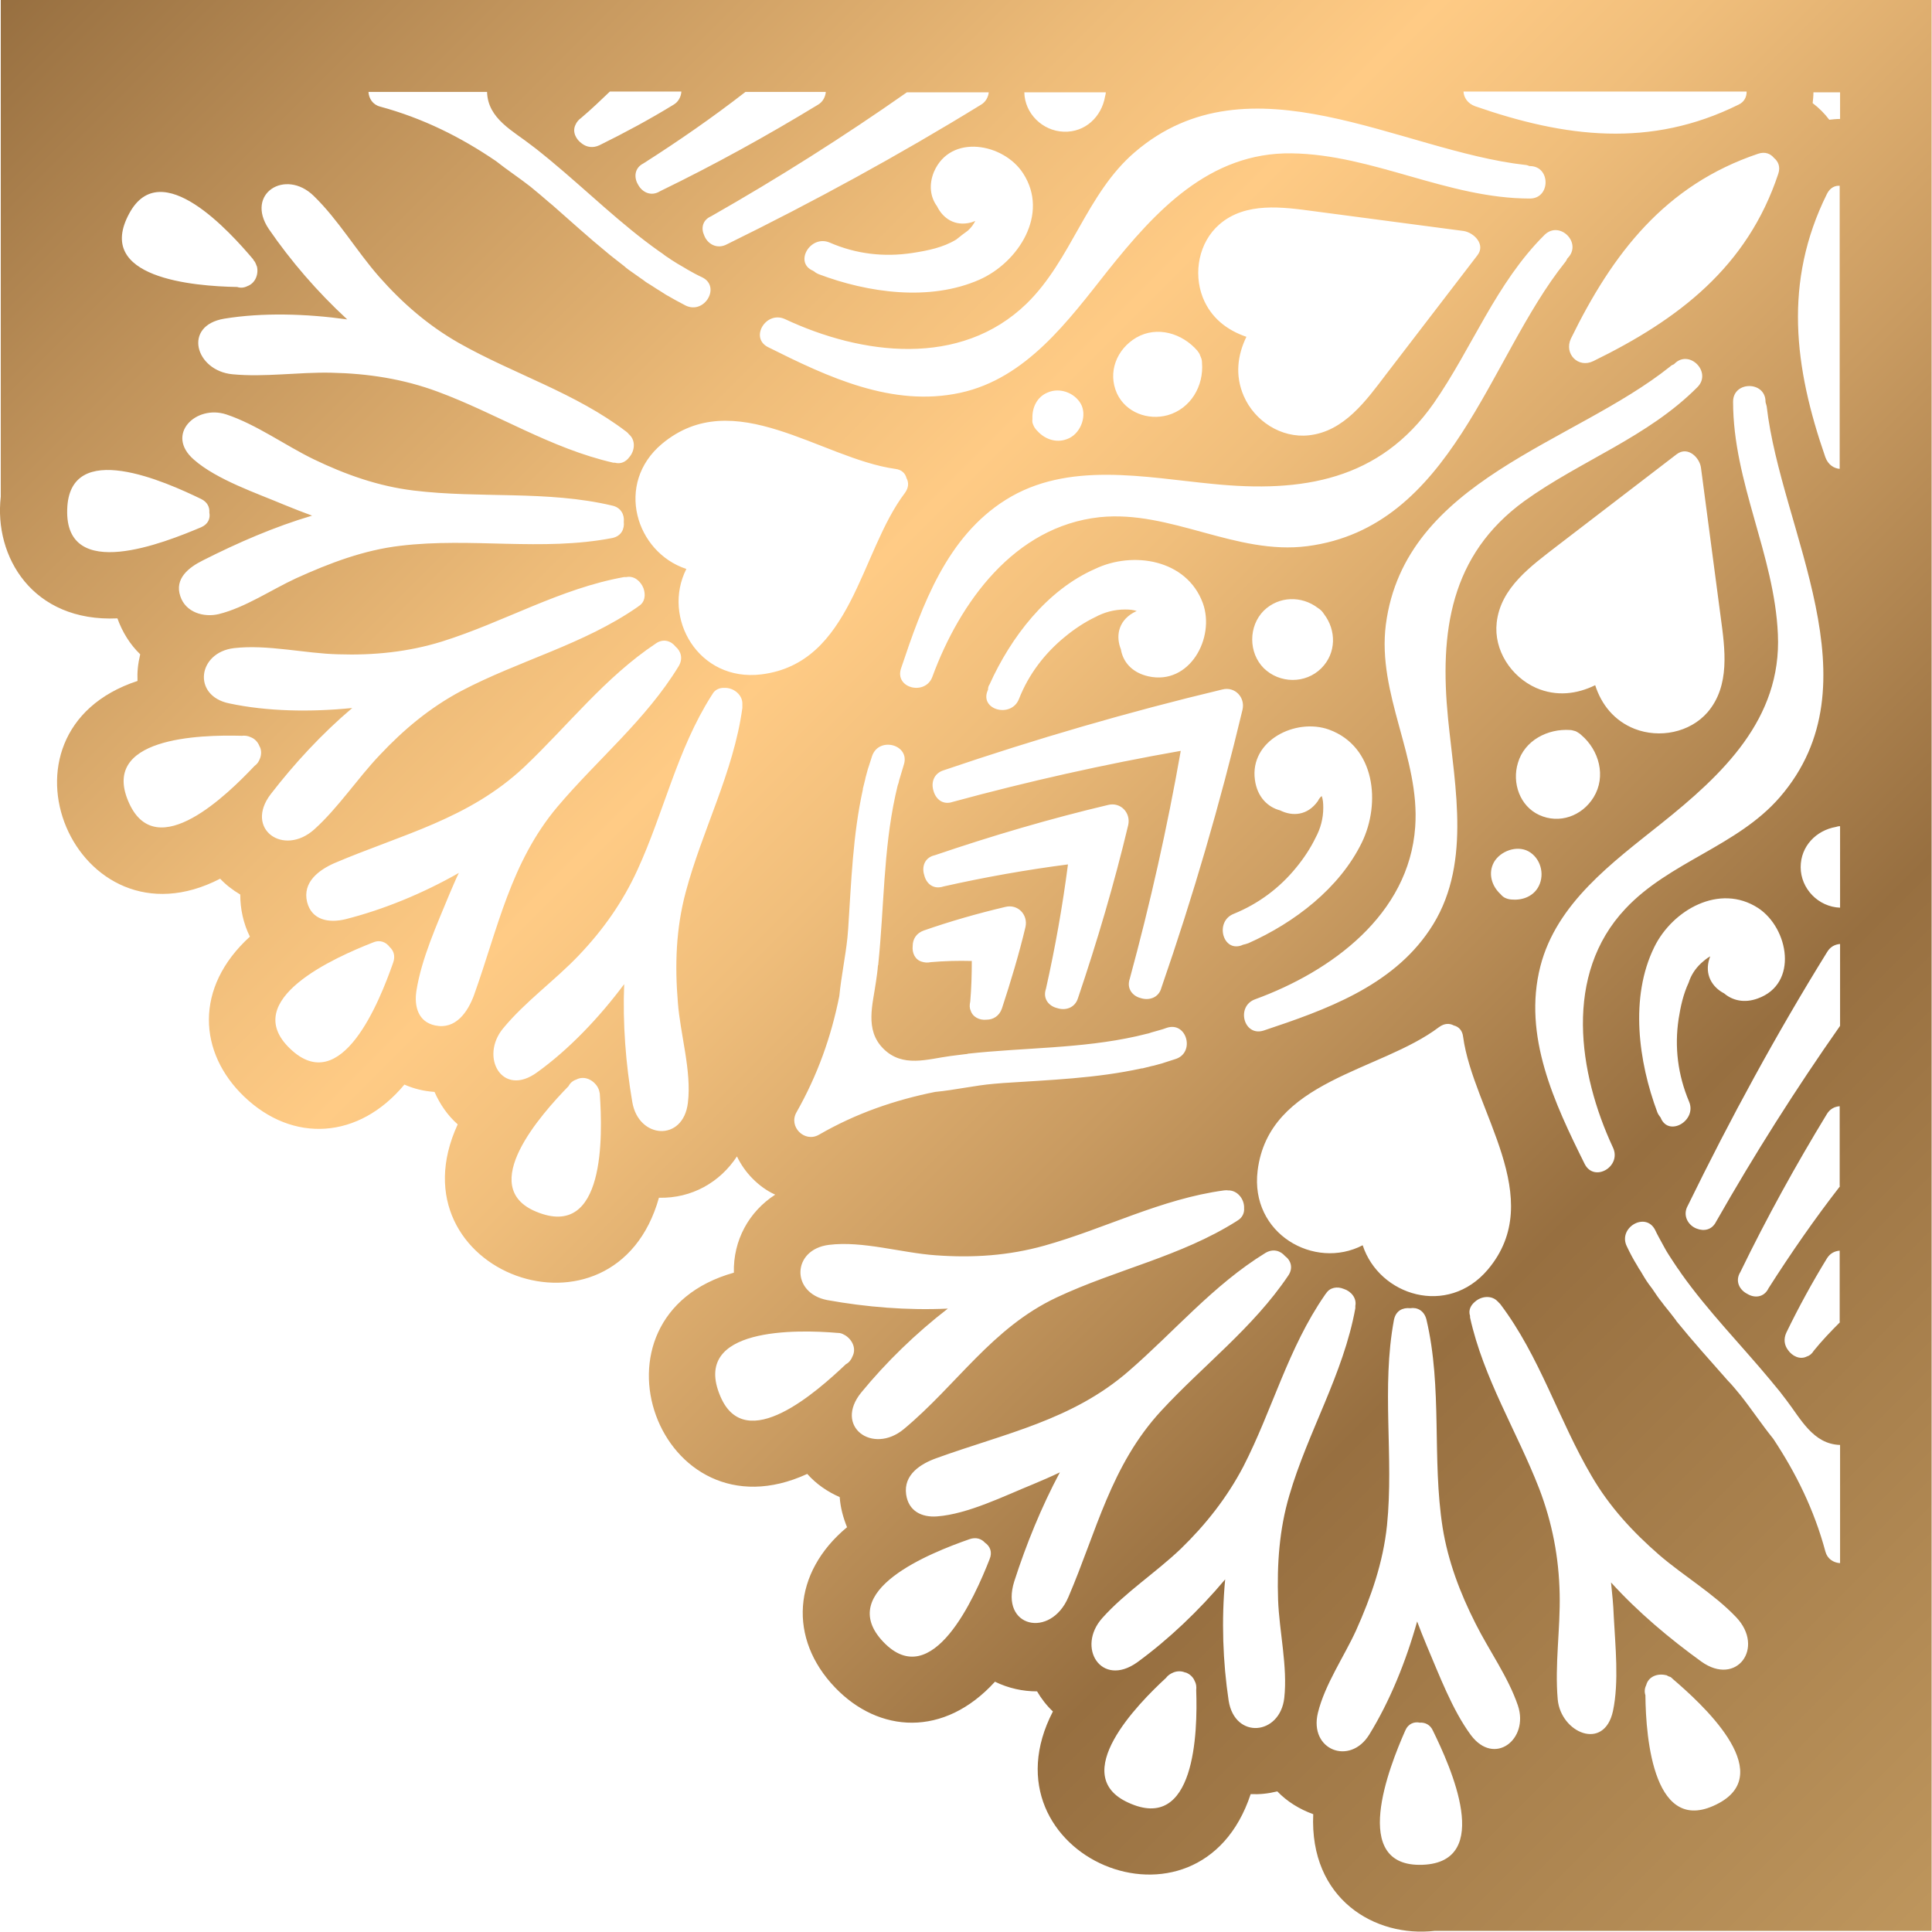 <?xml version="1.0" encoding="utf-8"?>
<!-- Generator: Adobe Illustrator 24.0.0, SVG Export Plug-In . SVG Version: 6.00 Build 0)  -->
<svg version="1.1" xmlns="http://www.w3.org/2000/svg" xmlns:xlink="http://www.w3.org/1999/xlink" x="0px" y="0px"
	 viewBox="0 0 500.2 500.2" style="enable-background:new 0 0 500.2 500.2;" xml:space="preserve">
<style type="text/css">
	.st0{fill:url(#SVGID_1_);}
	.st1{fill:url(#SVGID_2_);}
	.st2{fill:url(#SVGID_3_);}
	.st3{fill:url(#SVGID_4_);}
	.st4{display:none;}
	.st5{display:inline;}
	.st6{fill:none;stroke:#FFFFFF;stroke-width:1.5;stroke-miterlimit:10;}
	.st7{fill:none;stroke:#FFFFFF;stroke-width:1.5;stroke-miterlimit:10;stroke-dasharray:12.121,12.121;}
</style>
<g id="Ñëîé_2">
	
		<linearGradient id="SVGID_1_" gradientUnits="userSpaceOnUse" x1="69.941" y1="569.941" x2="569.941" y2="69.941" gradientTransform="matrix(6.123234e-17 -1 1 6.123234e-17 -3.160206e-05 500.204)">
		<stop  offset="0" style="stop-color:#BE965D"/>
		<stop  offset="0.278" style="stop-color:#976F40"/>
		<stop  offset="0.426" style="stop-color:#C99B61"/>
		<stop  offset="0.558" style="stop-color:#F0BE7B"/>
		<stop  offset="0.627" style="stop-color:#FFCB85"/>
		<stop  offset="0.709" style="stop-color:#EEBC79"/>
		<stop  offset="0.869" style="stop-color:#C0935B"/>
		<stop  offset="1" style="stop-color:#976F40"/>
	</linearGradient>
	<path class="st0" d="M0.2,0v23.8v104.8c-1.8,15.5,8.2,32.5,30.2,31.5c1.3,3.6,3.3,6.8,5.9,9.3c-0.6,2.5-0.8,4.6-0.7,6.9
		c-40.4,13.3-15.9,70.5,21.4,51.2c1.5,1.6,3.2,2.9,5.2,4.1c0,3.7,0.8,7.5,2.5,10.9c-14.5,13.2-13.3,30.1-1.5,41.4
		c12.6,12.1,29.7,11.1,41.5-3.1c2.5,1.1,5,1.7,7.8,1.9c1.4,3.2,3.4,6.1,6,8.4c-17.7,38.4,40.7,59.7,52.1,19
		c8.5,0.2,15.8-4,20.2-10.7c1,2.1,2.4,4.1,4.1,5.8c1.7,1.7,3.6,3.1,5.8,4.1c-6.8,4.4-10.9,11.8-10.7,20.2
		c-40.7,11.4-19.4,69.8,19,52.1c2.3,2.6,5.2,4.6,8.4,6c0.2,2.8,0.9,5.3,1.9,7.8c-14.2,11.8-15.2,28.9-3.1,41.5
		c11.3,11.8,28.2,13,41.4-1.5c3.5,1.7,7.2,2.5,10.9,2.5c1.1,1.9,2.5,3.7,4.1,5.2c-19.3,37.3,37.9,61.8,51.2,21.4
		c2.3,0.1,4.4-0.1,6.9-0.7c2.5,2.6,5.7,4.6,9.3,5.9c-1,22,16,32,31.5,30.2h104.8h23.8V0H0.2z M61.4,74.3
		c-11.3-0.2-37.1-2.3-27.9-19.1c8.2-15.1,26.1,4.9,32.1,12c0,0,0,0,0,0.1c0.2,0.2,0.4,0.5,0.5,0.7c0,0,0,0,0,0
		c0.1,0.2,0.2,0.5,0.3,0.7c0,0.1,0,0.2,0.1,0.2c0.5,2-0.3,4.4-2.5,5.2C63.2,74.5,62.3,74.6,61.4,74.3z M60.2,96.9
		c-9.6-0.9-13-12.6-2.1-14.4c9.8-1.6,21.1-1.3,31.8,0.2c-7.7-7.1-14.6-15.1-20.3-23.4c-6.2-9.2,4.3-15.7,11.6-8.6
		c6.4,6.2,11.1,14.3,17,21c6,6.8,12.7,12.6,20.6,17.1c14.3,8.1,30.2,12.9,43.4,23c0.2,0.2,0.4,0.3,0.5,0.5c0,0,0,0,0.1,0.1
		c0,0,0.1,0.1,0.1,0.1c1.7,1.5,1.5,4.2,0,5.9c-0.9,1.2-2.2,1.8-3.7,1.4c-0.1,0-0.2,0-0.4,0c-16.2-3.7-30.1-12.7-45.5-18.4
		c-8.9-3.3-18-4.7-27.5-4.9C77.4,96.3,68.6,97.7,60.2,96.9z M265.8,78.6c11.6-11.3,15.5-28.5,28-39.2c29.7-25.5,68.8-0.3,101.1,3.3
		c0.4,0,0.8,0.2,1.1,0.3c0,0,0.1,0,0.1,0c5.4,0,5.4,8.4,0,8.4c-21.3,0-40.6-11.4-61.7-11.7c-21.3-0.3-35.3,15-47.6,30.4
		C276.6,83,265.7,98,248.6,101.7c-17.6,3.8-34.3-4.1-49.7-11.8c-4.9-2.4-0.6-9.5,4.3-7.3C223,91.9,248.6,95.3,265.8,78.6z
		 M236.2,65.5c3.9-0.6,8-1.4,11.4-3.5c1-0.8,2-1.6,3-2.3c0.9-0.8,1.5-1.7,1.9-2.5c-0.3,0.1-0.7,0.3-1.1,0.4
		c-4.2,1.1-7.3-1.1-8.8-4.2c-1.7-2.3-2.2-5.5-0.8-8.9c4.3-10,18.1-7.4,23.1,0.4c6.8,10.5-1.2,23-11.3,27.5
		c-12.9,5.7-28.9,3.4-41.6-1.4c-0.5-0.2-1-0.5-1.3-0.8c-0.1,0-0.1,0-0.2-0.1c-5-2.1-0.7-9.4,4.3-7.3
		C221.7,65.8,228.9,66.6,236.2,65.5z M423.2,188.7c-5.3-2.1-8.6-6.3-10.2-11.3c-4.7,2.3-10,3-15.3,0.7c-6.5-2.9-11-9.8-10.2-16.9
		c1-9.1,9-14.7,15.7-19.9c10.3-7.9,20.6-15.8,30.9-23.7c2.9-2.2,6,0.9,6.3,3.6c1.7,12.9,3.4,25.7,5.1,38.6
		c1.1,8.2,2.5,17.7-3.4,24.6C437.5,189.7,429.6,191.2,423.2,188.7z M409.4,190.3c4.6,3.9,6.5,10.7,3.2,16.1c-3,4.9-8.9,7-14.1,4.6
		c-5-2.3-7.1-8.3-5.5-13.5c1.7-5.8,7.7-8.9,13.5-8.5c0.5,0,0.9,0.2,1.4,0.3c0.1,0,0.1,0.1,0.2,0.1c0.1,0,0.1,0.1,0.2,0.1
		C408.6,189.7,409,189.9,409.4,190.3z M394.7,129.7c-19.3,14-22,34-19.8,56.3c1.8,18.1,6.2,38.6-4.8,54.8c-9.8,14.6-27,20.7-42.9,26
		c-5.2,1.7-7.3-6.3-2.2-8.1c19.7-7.2,39.8-21.9,41.4-44.6c1.3-17.9-9.9-34.3-7.6-52.4c4.9-37.5,48.6-46.8,73.6-66.8
		c0.3-0.3,0.7-0.5,1-0.6c0,0,0.1-0.1,0.1-0.1c3.8-3.9,9.8,2.1,6,6C426.6,113.2,409.3,119.2,394.7,129.7z M395.7,220.4
		c3.1,1.7,4.3,5.8,2.7,9c-1.3,2.6-4.1,3.7-6.8,3.5c-0.5,0-1.1-0.1-1.6-0.3c-0.6-0.2-1.1-0.6-1.5-1.1c-2.3-2.1-3.3-5.4-1.7-8.3
		C388.5,220.3,392.7,218.8,395.7,220.4z M311.4,156.1c3.3,9-3.4,21.4-14.1,19c-4.4-1-6.6-3.9-7.1-7c-1.3-3.2-0.8-7.1,3.1-9.4
		c0.4-0.2,0.7-0.4,1-0.5c-0.8-0.3-1.8-0.4-3-0.4c-2.8,0-5.4,0.7-7.8,2c-2.7,1.3-5.4,3.1-7.7,5c-5.3,4.3-9.5,9.8-12,16.2
		c-2,5-10.2,2.8-8.1-2.2c0-0.1,0.1-0.2,0.1-0.2c0-0.5,0.1-1,0.4-1.4c5.5-12.2,14.8-24.4,27.3-29.9
		C293.3,142.6,307.2,144.8,311.4,156.1z M341.2,157.4c0.3,0.2,0.6,0.4,0.9,0.7c0.3,0.3,0.5,0.6,0.7,0.9c3.2,4.2,3.2,10.1-0.7,14
		c-4.1,4.1-10.8,4-14.9,0c-4-4-4-10.9,0-14.9C331.1,154.3,337,154.2,341.2,157.4z M316.5,178.5c3.2-0.8,5.9,2,5.2,5.2
		c-5.8,24.3-12.8,48.3-21,72c-0.7,2.7-3.3,3.4-5.4,2.7c-2-0.5-3.7-2.4-2.8-5c5.3-19.5,9.7-39.1,13.2-59c-19.9,3.5-39.5,7.9-59,13.2
		c-2.6,0.9-4.4-0.7-5-2.8c-0.7-2.1,0-4.6,2.7-5.4C268.2,191.3,292.2,184.3,316.5,178.5z M341.2,207.4c-2.7,3.8-6.6,4-9.8,2.4
		c-3.1-0.8-5.9-3.4-6.5-7.9c-1.4-10.2,10.6-16.1,19.2-13c12,4.4,13.4,19.1,8.5,29.2c-5.8,11.9-17.5,20.8-29.4,26.1
		c-0.5,0.2-1,0.3-1.4,0.4c-0.1,0-0.2,0.1-0.2,0.1c-5,2-7.2-6.1-2.2-8.1c6.4-2.6,11.9-6.7,16.2-12c1.9-2.3,3.7-5,5-7.7
		c1.3-2.4,2-5,2-7.8c0-1.2-0.1-2.2-0.4-3C341.8,206.4,341.5,206.8,341.2,207.4z M241,249.1c-0.9,0.2-1.6,0.1-2.3-0.1
		c-1.8-0.5-2.6-2.3-2.4-4.1c0-1.7,0.9-3.3,2.9-4c6.9-2.4,13.9-4.4,21.1-6.1c3.2-0.8,5.9,2,5.2,5.2c-1.7,7.1-3.8,14.1-6.1,21.1
		c-0.7,2-2.3,2.9-4,2.9c-1.8,0.2-3.6-0.7-4.1-2.4c-0.3-0.6-0.3-1.4-0.1-2.3c0.3-3.5,0.4-7,0.4-10.5C248,248.7,244.5,248.8,241,249.1
		z M273.7,261c-2.1-0.5-3.8-2.4-2.9-5c2.4-10.7,4.3-21.4,5.7-32.2c-10.8,1.4-21.5,3.3-32.2,5.7c-2.7,0.9-4.5-0.8-5-2.9
		c-0.7-2.1,0-4.6,2.8-5.2c14.7-5,29.6-9.4,44.8-13c3.2-0.8,5.9,2,5.2,5.2c-3.6,15.1-8,30-13,44.8C278.3,261,275.8,261.7,273.7,261z
		 M234,198c-0.4,1.3-0.8,2.7-1.2,4c-0.1,0.5-0.2,0.9-0.4,1.4c-0.2,0.9-0.4,1.7-0.6,2.6c-3.1,14.3-2.9,28.9-4.4,43.5
		c0,0.2,0,0.3-0.1,0.5c-0.1,1.4-0.3,2.7-0.5,4.1c-0.8,5.9-3,12.5,1.9,17.4c5,5,11.4,2.7,17.4,1.9c1.3-0.2,2.7-0.3,4-0.5
		c0.2,0,0.3,0,0.5-0.1c14.6-1.6,29.3-1.3,43.6-4.5c0.9-0.2,1.7-0.4,2.5-0.6c0.5-0.1,0.9-0.2,1.4-0.4c1.3-0.4,2.7-0.7,4-1.2
		c5.2-1.7,7.4,6.5,2.2,8.1c-0.9,0.3-1.9,0.6-2.8,0.9c-0.2,0.1-0.4,0.1-0.6,0.2c-0.7,0.2-1.5,0.4-2.2,0.6c-0.2,0-0.3,0.1-0.5,0.1
		c-0.8,0.2-1.6,0.4-2.4,0.6c-0.1,0-0.2,0-0.2,0c-11.8,2.6-23.9,3-35.9,3.8c-0.8,0.1-1.6,0.1-2.4,0.2c-4.8,0.4-10,1.6-15.2,2.1
		c-10.4,2.1-20.4,5.5-30.1,11.1c-3.7,2.1-7.9-2.1-5.8-5.8c5.5-9.7,9-19.6,11.1-30.1c0.5-5.1,1.6-10.3,2.1-15.1
		c0.1-0.8,0.1-1.6,0.2-2.4c0.8-12.1,1.2-24.2,3.8-36c0-0.1,0-0.1,0-0.2c0.2-0.8,0.4-1.6,0.6-2.4c0-0.2,0.1-0.3,0.1-0.5
		c0.2-0.7,0.4-1.5,0.6-2.2c0.1-0.2,0.1-0.4,0.2-0.6c0.3-0.9,0.6-1.9,0.9-2.8C227.6,190.6,235.7,192.8,234,198z M338.5,141.4
		c-18.5,2.4-35.4-9.4-53.8-7.5c-22.1,2.4-36.2,22-43.3,41.3c-1.8,5-9.9,3-8.1-2.2c5.5-16.4,11.8-34,27.1-43.6
		c16.1-10.1,36-5.8,53.7-4.1c23,2.3,43.1-0.9,57.1-20.9c10-14.4,16.1-31.1,28.7-43.6c3.9-3.8,9.8,2.1,6,6c0,0-0.1,0.1-0.1,0.1
		c-0.2,0.3-0.3,0.7-0.6,1C385.3,92.8,376,136.5,338.5,141.4z M279.8,104.5c1.7,3,0.1,7.4-2.9,8.9c-3,1.5-6.2,0.5-8.3-1.8
		c-0.4-0.4-0.8-0.9-1-1.4c-0.3-0.6-0.4-1.1-0.3-1.7c0,0,0-0.1,0-0.1c0,0,0,0,0-0.1c-0.1-2.8,1.2-5.6,4-6.7
		C274.3,100.3,278.1,101.6,279.8,104.5z M294.2,87.4c5.4-3.1,11.9-1.1,15.8,3.4c0.3,0.4,0.6,0.8,0.7,1.2c0,0.1,0,0.1,0.1,0.2
		c0,0.1,0.1,0.2,0.1,0.3c0.2,0.4,0.3,0.9,0.3,1.4c0.5,6-2.9,11.9-8.9,13.6c-5.1,1.4-10.8-0.7-13.1-5.6
		C286.7,96.4,289.1,90.4,294.2,87.4z M231.8,121.4c1.7,0.2,2.6,1.2,2.9,2.4c0.6,1.1,0.6,2.4-0.4,3.8c-11.7,15.4-13.7,44.1-37.2,47
		c-16.3,2-25.8-14.7-19.4-27.3c-13.1-4.3-18.6-22.1-6.3-32.4C190,99.4,212.5,118.7,231.8,121.4z M378.9,59.8
		c2.7,0.4,5.8,3.5,3.6,6.3c-7.9,10.3-15.8,20.6-23.7,30.9c-5.1,6.7-10.8,14.7-19.9,15.7c-7.2,0.8-14.1-3.7-16.9-10.2
		c-2.3-5.3-1.6-10.6,0.7-15.3c-5-1.7-9.2-4.9-11.3-10.2c-2.5-6.4-1-14.3,4.3-18.9c6.8-5.9,16.4-4.5,24.6-3.4
		C353.2,56.4,366.1,58.1,378.9,59.8z M17.4,131.9c0.5-18.5,25.6-7.1,34.7-2.7c1.6,0.8,2.2,2.1,2.1,3.5c0.3,1.5-0.3,3-2.1,3.8
		C42.6,140.5,16.8,150.9,17.4,131.9z M46.7,154.4c-1.6-4.6,2.2-7.5,5.8-9.3c9.1-4.6,18.5-8.7,28.3-11.6c-2.4-0.9-4.8-1.8-7.2-2.8
		c-7.1-3-17.5-6.5-23.4-11.7c-7.5-6.5,0.5-14.3,8.4-11.7c7.8,2.6,15.2,8,22.6,11.6c8.3,4,16.8,7,25.9,8.1
		c17.2,2.1,34.5-0.1,51.4,3.9c2.3,0.5,3.2,2.4,3,4.2c0.2,1.8-0.6,3.7-3,4.2c-18.2,3.5-36.5-0.2-54.8,2c-9.5,1.1-18.4,4.5-27,8.4
		c-6.5,3-13.2,7.6-20.1,9.3C52.8,159.9,48.1,158.6,46.7,154.4z M33.5,208.1c-8-17.2,18.2-17.9,29.1-17.6c0.8-0.1,1.6,0,2.4,0.4
		c1,0.4,1.7,1.2,2.1,2.1c0,0.1,0.1,0.2,0.1,0.2c0,0.1,0,0.1,0.1,0.2c0.4,0.9,0.4,2,0,3c-0.3,0.8-0.7,1.4-1.4,1.9
		C58.9,205.7,40.7,223.6,33.5,208.1z M70.1,205.6c6.1-7.9,13.2-15.6,21.1-22.3c-10.8,1.1-22.1,0.9-31.9-1.2
		c-9.6-2-8.1-13.2,1.3-14.3c8.7-1,18.3,1.4,27,1.6c9.1,0.3,18.1-0.6,26.8-3.3c16-5,30.5-13.7,47.2-16.7c0.2,0,0.4,0,0.6,0
		c2-0.4,3.7,1.1,4.4,2.9c0.6,1.7,0.4,3.6-1.2,4.6c-0.1,0.1-0.3,0.2-0.4,0.3c-14,9.7-30.6,13.8-45.6,21.7c-8.1,4.3-14.9,10-21.1,16.6
		c-5.8,6.1-10.7,13.6-16.9,19.2C73.4,221.9,63.2,214.6,70.1,205.6z M89.4,238c-4.2,1-8.7,0.3-9.9-4.5c-1.2-5.1,3-8.2,7-10
		c17.6-7.5,34.8-11.4,49.2-24.9c11.4-10.8,20.9-23.2,34.1-32c2-1.4,4-0.6,5.1,0.8c1.4,1.2,2,3.1,0.8,5.1
		c-8.5,13.9-21,24.1-31.4,36.4c-12.1,14.4-15.4,31.5-21.6,48.8c-1.6,4.3-4.7,8.9-10,7.8c-4.4-0.9-5.5-4.9-4.9-8.9
		c1.3-8.4,5.4-17.4,8.6-25.2c0.8-1.8,1.5-3.6,2.4-5.4C109.5,231.3,99.3,235.5,89.4,238z M75.1,271.5c-13.3-12.7,11.8-23.7,21.5-27.5
		c1.9-0.8,3.4,0,4.3,1.2c1,0.9,1.5,2.3,0.9,4C98.3,259.2,88.4,284.3,75.1,271.5z M130.3,266.2c5.7-6.9,13.3-12.3,19.5-18.8
		c6.3-6.6,11.4-13.8,15.2-22.1c6.9-15,10.3-31.2,19.2-45.2c0.1-0.1,0.1-0.2,0.2-0.3c0.6-1.2,1.9-1.8,3.2-1.7
		c2.3-0.1,4.7,1.8,4.6,4.2c0,0.3,0,0.7,0,1c-2.3,16.7-10.4,31.6-14.7,47.8c-2.5,9.4-2.8,18.8-2,28.4c0.6,8.2,3.6,17.8,2.6,26
		c-1.2,10.2-12.8,9.4-14.4-0.2c-1.7-9.9-2.5-20.3-2.1-30.5c-6.5,8.7-14.3,16.9-22.5,22.8C130,284.3,124.1,273.6,130.3,266.2z
		 M138.8,313.7c-15.5-6.4,1.3-25.2,8.4-32.5c0.4-0.8,1.1-1.4,2-1.7c2.1-1.1,4.4,0.1,5.5,1.9c0,0.1,0.1,0.1,0.1,0.2
		c0.3,0.5,0.4,1.1,0.5,1.6c0,0,0,0,0,0.1C156,293.9,156.8,321.2,138.8,313.7z M325.6,303.1c2.9-23.5,31.7-25.6,47-37.2
		c1.4-1,2.7-1,3.8-0.4c1.2,0.3,2.2,1.2,2.4,2.9c2.6,19.2,22,41.8,6.4,60.3c-10.4,12.3-28.1,6.8-32.4-6.3
		C340.3,328.9,323.6,319.4,325.6,303.1z M186.5,361.5c-7.7-18,20-17.3,30.4-16.4c0,0,0,0,0.1,0c0.6,0,1.1,0.2,1.6,0.5
		c0.1,0,0.1,0.1,0.2,0.1c1.8,1.1,3,3.4,1.9,5.5c-0.3,0.8-0.9,1.6-1.7,2C211.6,360.2,193,376.9,186.5,361.5z M223,360.5
		c6.4-7.8,14.1-15.3,22.4-21.7c-10.5,0.5-21.2-0.4-31.2-2.2c-9.5-1.8-9.2-13.1,0.4-14.3c8.7-1.1,18.9,2.1,27.7,2.7
		c9.6,0.7,18.8,0.1,28.1-2.5c15.7-4.4,30.2-12.1,46.5-14.3c0.4,0,0.7-0.1,1,0c2.4-0.1,4.3,2.2,4.2,4.6c0.1,1.3-0.5,2.5-1.7,3.2
		c-0.1,0.1-0.2,0.1-0.3,0.2c-14.4,9.1-31.2,12.5-46.5,19.7c-16.8,7.9-25.8,22.6-39.6,34.1C225.9,376.7,215.8,369.3,223,360.5z
		 M274.4,381.2c-2.3,1.1-4.6,2.1-7,3.1c-7.4,3-16.8,7.7-24.8,8.3c-4,0.3-7.4-1.4-8-5.7c-0.7-5.1,3.7-7.9,7.9-9.4
		c17.7-6.4,35.1-9.8,49.7-22.5c11.8-10.2,21.9-22.3,35.4-30.6c2-1.2,3.9-0.6,5.1,0.8c1.5,1.1,2.2,3.1,0.8,5.1
		c-9.1,13.5-22,23.2-32.9,35c-13,14.1-16.7,31.2-24,48.2c-4.6,10.8-17.8,7.9-14-4.1C265.7,399.8,269.6,390.2,274.4,381.2z
		 M228.7,425.1C216,411.8,241,402,251,398.5c1.7-0.6,3.1-0.1,4,0.9c1.3,0.9,2,2.4,1.2,4.3C252.4,413.4,241.4,438.4,228.7,425.1z
		 M285.4,418.9c5.9-6.6,13.8-11.7,20.3-17.9c6.5-6.3,12-13.3,16.2-21.3c7.5-14.6,11.6-30.7,21.1-44.4c0.1-0.2,0.2-0.3,0.3-0.4
		c1-1.6,2.9-1.9,4.6-1.2c1.9,0.6,3.4,2.4,3,4.4c0,0.2,0,0.4,0,0.6c-3.1,17.1-12.3,32-17.1,48.5c-2.6,8.8-3.2,17.8-2.9,27
		c0.3,8.2,2.5,17.3,1.6,25.4c-1.1,9.7-12.8,10.8-14.4,0.7c-1.5-10-1.9-20.8-0.9-31.4c-6.8,8.1-14.7,15.6-22.8,21.5
		C285.1,437,278.6,426.5,285.4,418.9z M369.3,341.6c4.2,17.8,1.4,36,4.2,53.9c1.4,8.7,4.5,16.9,8.5,24.8c3.5,7,8.5,13.9,11,21.3
		c2.9,8.7-6.1,15.8-12.2,7.6c-4.8-6.5-8.2-15.6-11.4-23.1c-0.9-2.1-1.7-4.2-2.5-6.3c-2.9,10.4-7.1,20.7-12.4,29.3
		c-5,8.1-15.6,4-13.3-5.6c1.8-7.4,6.8-14.6,9.9-21.4c3.9-8.7,7-17.6,8-27.2c1.8-17.8-1.5-35.5,1.8-53.2c0.5-2.4,2.3-3.2,4.2-3
		C366.9,338.4,368.7,339.3,369.3,341.6z M292.1,466.7c-15.6-7.1,2.4-25.5,9.8-32.3c0.5-0.7,1.2-1.1,1.9-1.4c1-0.4,2.1-0.4,3,0
		c0,0,0.1,0,0.1,0c0.1,0,0.2,0.1,0.3,0.1c0.9,0.4,1.7,1.1,2.1,2.1c0.4,0.7,0.5,1.5,0.4,2.4C310.1,448.6,309.4,474.7,292.1,466.7z
		 M368.3,482.8c-19,0.7-8.6-25.4-4.5-34.7c0.8-1.9,2.4-2.4,3.8-2.1c1.3-0.1,2.7,0.5,3.4,2.1C375.5,457.3,386.8,482.1,368.3,482.8z
		 M431.3,433.7c0.1,0,0.2,0,0.3,0.1c0.2,0.1,0.4,0.2,0.6,0.3c0,0,0.1,0,0.1,0c0.3,0.1,0.5,0.3,0.7,0.5c0,0,0,0,0.1,0.1
		c7,6,27,23.9,12,32.1c-16.9,9.2-19-16.6-19.1-27.9c-0.3-0.9-0.2-1.8,0.2-2.6C426.8,434,429.2,433.2,431.3,433.7z M440.5,430.2
		c-8.3-6-16.4-12.8-23.4-20.5c0.3,2.9,0.6,5.8,0.7,8.7c0.4,7.7,1.4,17-0.2,24.6c-2.3,10.5-13.5,5.6-14.3-3c-0.8-9,0.7-18.3,0.5-27.3
		c-0.2-9.5-1.9-18.4-5.3-27.3c-5.8-14.9-14.4-28.5-17.9-44.3c0-0.1,0-0.2,0-0.4c-0.5-1.5,0.2-2.8,1.3-3.7c1.7-1.5,4.4-1.7,5.9,0
		c0.1,0,0.1,0.1,0.1,0.1c0,0,0,0,0,0c0.2,0.2,0.3,0.3,0.5,0.5c10.3,13.6,15.1,30,23.7,44.6c4.6,7.9,10.6,14.4,17.5,20.4
		c6.4,5.5,14.1,10,19.9,16.1C457,426.6,449.6,436.7,440.5,430.2z M459,358.1c1.2,1.4,2.4,2.9,3.5,4.4c3.7,4.8,6.9,11.4,13.9,11.6
		v30.6c-1.7-0.1-3.3-1.1-3.8-3c-2.9-10.8-7.6-20.3-13.5-29.2c-3-3.7-5.7-7.8-8.5-11.3c-1.1-1.3-2.1-2.6-3.3-3.8
		c-4.5-5.1-9-10.1-13.3-15.4c0-0.1-0.1-0.1-0.1-0.2c-1-1.3-2-2.6-3-3.8c-0.2-0.3-0.4-0.5-0.6-0.8c-0.9-1.1-1.7-2.3-2.5-3.5
		c-0.3-0.4-0.6-0.8-0.9-1.2c-0.8-1.1-1.5-2.3-2.2-3.5c-0.3-0.4-0.6-0.9-0.8-1.3c-1-1.6-1.9-3.3-2.7-5c-2.4-4.8,4.8-9.1,7.3-4.3
		c0.6,1.3,1.3,2.5,2,3.8c0.2,0.4,0.4,0.7,0.6,1.1c0.6,1.1,1.3,2.1,2,3.2c0.4,0.6,0.8,1.2,1.2,1.8c0.3,0.4,0.6,0.8,0.9,1.3
		c7,9.9,15.6,18.6,23.4,28C458.7,357.7,458.8,357.9,459,358.1z M476.4,342.3c-2.4,2.4-4.7,4.8-6.8,7.4c-0.5,0.8-1.1,1.3-1.8,1.5
		c-1.8,0.9-3.8-0.1-4.9-1.7c-0.9-1.2-1.2-2.8-0.4-4.5c3.2-6.6,6.7-13,10.5-19.2c0.8-1.3,2-1.9,3.3-2V342.3z M476.4,307.1
		c-6.6,8.5-12.7,17.3-18.5,26.4c-1.2,2.5-3.7,2.6-5.5,1.5c-2-1-3.3-3.3-1.8-5.7c6.8-14,14.3-27.6,22.4-40.9c0.8-1.3,2-1.9,3.3-2
		V307.1z M476.4,265.6c-11.5,16.4-22.2,33.3-32.1,50.7c-1.1,2.2-3.2,2.5-5,1.8c-2.2-0.8-3.8-3.4-2.3-6c11-22.5,22.9-44.4,36.1-65.7
		c0.8-1.3,2-1.9,3.3-2V265.6z M455.1,258.5c-3.5,1.3-6.6,0.5-8.7-1.3c-3.1-1.6-5.2-4.9-3.8-9.1c0.1-0.2,0.1-0.3,0.2-0.5
		c-0.8,0.4-1.5,1-2.4,1.8c-1.5,1.4-2.6,3.1-3.2,5c-1.4,3-2.1,6.2-2.6,9.4c-1.1,7.3-0.2,14.5,2.7,21.4c2.1,4.9-5.2,9.2-7.3,4.3
		c0-0.1,0-0.1-0.1-0.2c-0.3-0.4-0.6-0.8-0.8-1.3c-4.9-13.1-7.2-29.8-0.8-42.8c4.7-9.6,16.9-16.6,26.9-10.1
		C463.1,240.3,465.7,254.7,455.1,258.5z M476.4,235c-5.6-0.2-10.2-4.9-10.2-10.5c0-5.4,4-9.5,9.1-10.4c0.3-0.1,0.7-0.2,1.1-0.2V235z
		 M460.8,206.4c-11,12.7-28.6,16.7-40,28.9c-16,17-12.2,42.5-3.2,61.8c2.3,4.9-4.8,9.1-7.3,4.3c-7.8-15.7-16.1-33.2-11.5-51.2
		c4.2-16.4,18.7-26.9,31.2-36.9c15.9-12.7,31.3-27.1,30.3-49.1c-0.9-20.6-11.6-39.3-11.6-60.2c0-5.4,8.4-5.4,8.4,0c0,0,0,0.1,0,0.1
		c0.1,0.4,0.2,0.7,0.3,1.1C461.1,137.5,486.3,176.9,460.8,206.4z M476.4,121.4c-1.6-0.1-3.1-1.1-3.8-3c-8.1-23.3-10.9-45.4,0.4-68.2
		c0.8-1.6,2.1-2.2,3.3-2.1V121.4z M459.3,40.9c1.1,0.9,1.7,2.3,1.1,4.1c-8,24.1-25.8,37.7-47.9,48.5c-3.9,1.9-7.6-1.9-5.8-5.8
		c10.8-22.1,24.4-39.8,48.5-47.9C457,39.2,458.4,39.8,459.3,40.9z M476.4,23.8v7c0,0-0.1,0-0.1,0c-0.9,0-1.8,0.1-2.7,0.2
		c-0.6-0.8-1.3-1.6-2-2.3c-0.7-0.7-1.5-1.4-2.3-2c0.1-0.9,0.2-1.8,0.2-2.7c0,0,0-0.1,0-0.1H476.4z M452.2,23.8
		c0,1.3-0.6,2.6-2.1,3.3c-22.8,11.3-44.9,8.5-68.2,0.4c-1.9-0.7-2.9-2.2-3-3.8H452.2z M286.3,23.8c0,0.4-0.1,0.8-0.2,1.2
		c-0.9,5.2-5.1,9.3-10.7,9.1c-5.5-0.2-10.1-4.7-10.2-10.2H286.3z M256,23.8c-0.1,1.3-0.8,2.6-2,3.3c-21.3,13.1-43.3,25.1-65.7,36.1
		c-2.7,1.5-5.2-0.1-6-2.3c-0.8-1.7-0.5-3.9,1.8-4.9c17.4-9.9,34.3-20.6,50.7-32.1H256z M213.8,23.8c-0.1,1.3-0.8,2.6-2,3.3
		c-13.3,8.1-26.9,15.6-40.9,22.4c-2.4,1.5-4.7,0.2-5.7-1.7c-1.1-1.8-1-4.3,1.4-5.5c9.1-5.8,17.9-11.9,26.4-18.5H213.8z M176.4,23.8
		c-0.1,1.3-0.8,2.6-2,3.3c-6.2,3.8-12.7,7.3-19.2,10.5c-1.7,0.8-3.3,0.5-4.5-0.4c-1.6-1.1-2.6-3.1-1.7-4.9c0.3-0.7,0.8-1.3,1.5-1.8
		c2.6-2.2,5-4.5,7.4-6.8H176.4z M126.1,23.8c0.2,7,6.8,10.1,11.6,13.9c1.5,1.1,2.9,2.3,4.4,3.5c0.2,0.2,0.4,0.3,0.6,0.5
		c9.4,7.8,18.1,16.4,28,23.4c0.5,0.3,1,0.7,1.4,1c0.5,0.4,1.1,0.7,1.6,1.1c1.1,0.7,2.2,1.4,3.3,2c0.3,0.2,0.7,0.4,1,0.6
		c1.2,0.7,2.5,1.4,3.8,2c4.9,2.4,0.6,9.7-4.3,7.3c-1.7-0.9-3.4-1.8-5.1-2.8c-0.5-0.3-0.9-0.6-1.4-0.9c-1.2-0.7-2.3-1.5-3.5-2.2
		c-0.5-0.3-0.9-0.7-1.4-1c-1.1-0.8-2.3-1.6-3.4-2.4c-0.4-0.3-0.8-0.6-1.1-0.9c-1.2-0.9-2.4-1.9-3.7-2.9c-0.2-0.2-0.4-0.3-0.6-0.5
		c-4.9-4-9.6-8.3-14.4-12.5c-0.2-0.1-0.3-0.3-0.5-0.4c-1.7-1.5-3.4-2.9-5.1-4.3c-2.8-2.2-6-4.3-8.9-6.6c-9.1-6.2-18.9-11.1-30-14.1
		c-1.9-0.5-2.9-2.1-3-3.8H126.1z"/>
</g>
<g id="Ñëîé_2__x28_êîïèÿ_x29_" class="st4">
</g>
</svg>
